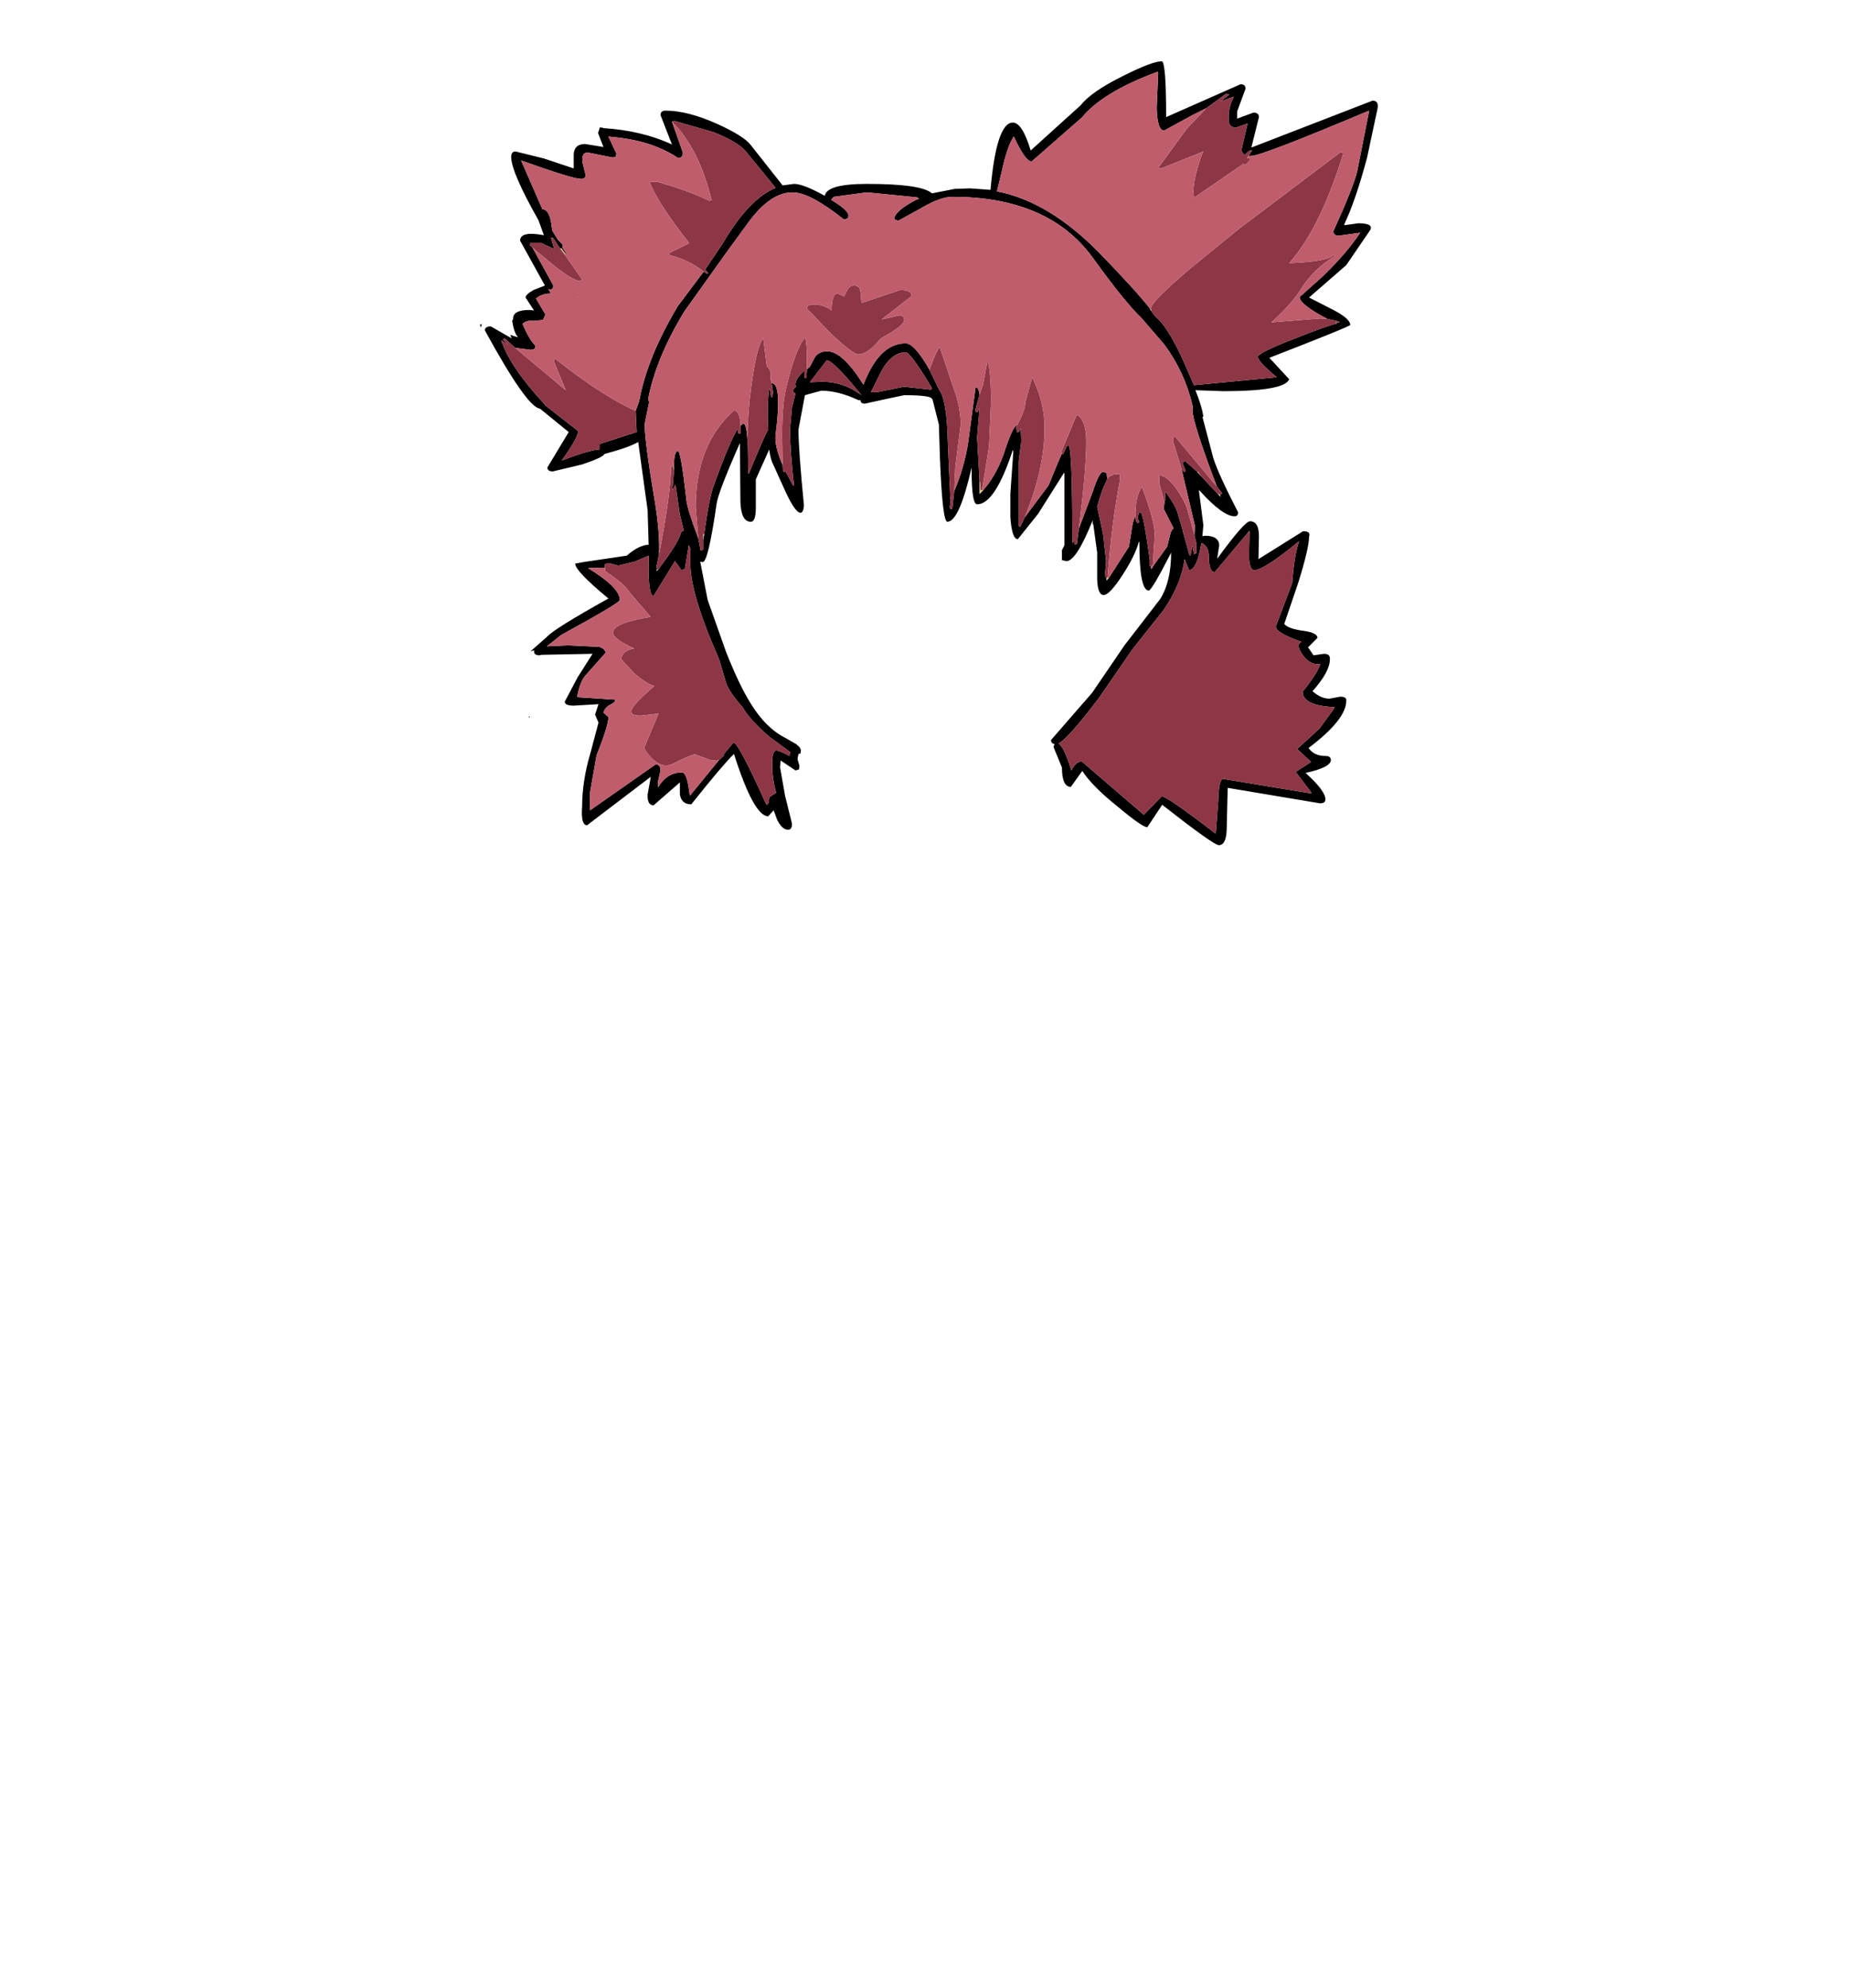 <?xml version="1.0" encoding="UTF-8"?>
<svg xmlns="http://www.w3.org/2000/svg" xmlns:xlink="http://www.w3.org/1999/xlink" width="296px" height="318px" viewBox="0 0 296 318" version="1.1">
<g id="surface1">
<path style=" stroke:none;fill-rule:evenodd;fill:rgb(0%,0%,0%);fill-opacity:1;" d="M 112.594 43.445 L 113.066 43.766 L 113.387 43.688 L 113.305 43.688 L 112.828 43.129 L 115.609 38.984 C 118.414 34.199 121.246 31.223 124.102 30.055 L 119.34 24.234 C 118.441 23.172 116.695 22.137 114.102 21.125 L 107.988 19.371 L 107.75 19.371 L 107.668 19.453 L 107.512 19.453 L 109.258 24.395 C 109.258 24.98 108.992 25.27 108.465 25.27 C 107.668 24.688 106.559 24.102 105.129 23.516 C 103.066 22.668 100.473 22.109 97.348 21.844 L 98.621 24.555 L 98.539 25.113 L 97.984 25.191 L 94.016 24.395 C 93.328 24.395 93.062 24.953 93.219 26.066 L 93.695 27.98 C 93.695 28.406 93.457 28.621 92.984 28.621 C 92.082 28.621 88.879 27.637 83.375 25.668 L 86.789 33.48 C 87.582 33.48 88.086 34.465 88.297 36.434 L 88.379 36.91 L 89.25 38.344 L 90.047 39.141 L 89.965 39.539 L 90.758 40.816 L 90.52 40.578 L 90.441 40.578 L 89.809 39.699 L 89.648 39.781 L 88.457 38.027 L 88.141 38.027 L 88.695 39.859 L 86.473 38.824 L 84.805 38.824 L 84.883 38.984 L 84.805 39.223 L 85.203 39.621 L 88.535 45.68 C 88.535 46.105 88.352 46.316 87.98 46.316 L 87.742 46.238 L 88.141 46.953 C 87.188 46.953 86.395 47.219 85.758 47.75 L 87.266 50.305 L 86.871 51.18 L 85.359 51.34 C 84.621 51.234 84.039 51.391 83.613 51.816 C 84.301 53.465 84.992 54.633 85.68 55.324 C 85.68 55.75 85.414 55.965 84.883 55.965 L 82.422 55.645 L 82.344 55.562 L 80.758 54.129 L 80.438 54.289 L 81.312 55.164 L 80.199 54.449 C 81.152 57.316 83.48 60.746 87.188 64.73 L 87.188 64.812 L 92.508 68.957 C 92.508 69.648 91.633 71.215 89.887 73.66 C 93.008 72.492 95.02 71.906 95.922 71.906 L 95.922 71.031 L 101.875 69.117 L 101.793 67.762 L 101.715 65.688 L 102.27 64.176 C 103.117 59.496 105.184 54.422 108.465 48.949 L 112.594 43.445 M 120.055 23.117 L 125.215 29.656 L 127.039 29.418 C 128.047 29.418 129.688 30.055 131.965 31.328 C 132.176 30.055 134.426 29.418 138.711 29.418 C 144.535 29.418 148 29.922 149.113 30.93 L 152.762 30.215 L 155.223 30.133 L 158.48 30.371 C 159.113 23.199 160.305 19.609 162.051 19.609 C 163.059 19.609 164.012 21.098 164.91 24.074 L 172.93 16.82 C 174.039 15.387 176.316 13.816 179.758 12.117 C 182.824 10.574 184.863 9.805 185.871 9.805 C 186.344 9.805 186.582 12.781 186.582 18.734 L 198.492 13.473 C 199.023 13.473 199.285 13.711 199.285 14.191 L 197.938 17.855 L 197.938 18.973 L 200.555 18.016 C 201.137 18.016 201.43 18.254 201.43 18.734 L 200.238 23.516 L 200.238 23.598 L 219.609 16.102 C 220.297 16.102 220.562 16.527 220.402 17.379 L 218.738 25.191 C 217.52 29.762 216.301 33.324 215.086 35.875 L 215.086 36.031 L 217.309 35.715 C 219 35.715 219.637 36.086 219.215 36.832 L 215.402 42.41 L 209.449 47.594 L 213.496 49.664 C 215.191 50.57 216.039 51.34 216.039 51.977 C 216.039 52.137 211.723 53.891 203.098 57.238 L 206.273 60.668 C 205.797 61.941 202.277 62.578 195.715 62.578 L 191.27 62.422 C 192.008 64.281 192.434 65.715 192.539 66.727 L 192.379 66.645 L 194.125 73.262 C 194.656 74.961 195.977 77.859 198.094 81.953 C 198.094 82.375 197.91 82.59 197.539 82.59 C 196.27 82.59 194.391 81.207 191.902 78.445 L 191.824 78.445 L 192.539 84.023 L 192.379 85.777 L 192.777 85.699 C 194.258 85.699 195.027 86.203 195.078 87.211 L 194.762 89.285 L 194.762 89.367 C 197.672 85.379 199.418 83.387 200 83.387 C 200.953 83.387 201.43 84.184 201.43 85.777 L 201.352 89.445 L 208.496 84.98 C 209.344 84.98 209.66 85.273 209.449 85.859 C 209.449 87.078 208.867 89.551 207.703 93.273 L 205.48 99.809 C 205.902 100.34 206.961 100.711 208.652 100.926 C 210.082 101.137 210.797 101.508 210.797 102.039 L 209.289 103.555 L 210.164 104.832 L 211.828 104.59 C 212.52 104.59 212.836 104.883 212.781 105.469 C 212.781 106.797 211.855 108.496 210.004 110.57 C 210.902 111.367 211.805 111.766 212.703 111.766 L 214.449 111.449 C 215.137 111.449 215.457 111.66 215.402 112.086 C 215.402 114.105 213.391 116.629 209.367 119.66 C 209.949 120.508 210.852 120.934 212.066 120.934 C 212.648 120.934 212.941 121.148 212.941 121.57 C 212.941 122.367 211.59 123.059 208.891 123.645 C 211.008 125.559 212.066 126.965 212.066 127.871 C 212.066 128.293 211.777 128.508 211.195 128.508 L 196.43 126.035 L 196.27 132.734 C 196.215 134.379 195.793 135.203 195 135.203 C 194.469 135.203 191.453 133.051 185.949 128.746 L 183.566 132.332 C 183.039 132.332 181.504 131.27 178.961 129.145 C 176.156 126.914 174.227 124.973 173.168 123.324 L 171.34 125.875 C 170.387 125.875 169.91 124.84 169.91 122.77 L 168.562 119.5 L 168.723 119.02 C 168.352 118.969 168.164 118.754 168.164 118.383 L 174.754 110.809 L 179.914 103.238 L 185.633 95.824 C 186.797 93.961 187.379 91.492 187.379 88.41 C 185.312 92.449 184.121 94.469 183.805 94.469 C 182.801 94.469 182.297 91.891 182.297 86.734 L 182.219 86.656 C 181.848 88.09 180.973 89.871 179.598 91.996 C 178.223 94.121 177.215 95.184 176.582 95.184 C 175.945 95.184 175.602 94.336 175.547 92.633 L 175.547 88.41 L 174.914 83.785 L 174.832 83.945 L 174.832 83.227 C 173.086 87.586 171.684 89.766 170.625 89.766 L 169.91 89.605 L 169.91 88.012 L 170.309 87.211 L 170.309 75.734 L 170.23 75.652 L 166.102 82.191 L 162.848 86.258 C 162.211 86.258 161.812 85.059 161.656 82.668 L 161.656 79 L 162.133 72.227 L 162.051 71.988 C 160.148 77.781 158.242 80.676 156.336 80.676 C 155.754 80.676 155.461 78.844 155.461 75.176 L 155.461 74.777 C 154.141 80.57 152.844 83.465 151.574 83.465 C 151.043 83.465 150.645 80.012 150.383 73.102 L 150.223 67.922 L 149.191 63.855 L 149.113 63.855 C 149.113 63.43 147.629 63.219 144.664 63.219 L 141.648 63.855 L 138.395 64.574 C 137.918 64.574 137.68 64.387 137.68 64.016 L 137.363 64.016 C 135.191 63.004 133.207 62.5 131.406 62.5 L 128.789 63.219 L 127.754 68.719 C 127.754 70.844 128.047 74.883 128.629 80.836 C 128.574 81.633 128.391 82.031 128.074 82.031 C 127.543 82.031 126.777 80.969 125.77 78.844 L 123.707 74.297 C 123.441 73.82 123.23 73.023 123.07 71.906 L 120.93 76.691 L 120.93 80.754 C 120.98 82.562 120.715 83.465 120.133 83.465 C 119.074 83.465 118.52 82.375 118.465 80.199 L 118.387 70.871 C 116.059 76.133 114.816 79.375 114.656 80.598 C 113.758 86.812 113.016 89.922 112.434 89.922 L 112.035 89.844 L 113.227 95.98 L 116.164 104.273 C 117.594 107.887 118.918 110.648 120.133 112.562 C 121.723 115.168 123.574 117 125.691 118.062 L 127.359 119.02 L 127.914 119.5 L 128.152 119.977 L 128.074 120.535 L 127.754 120.613 L 127.598 121.414 L 127.914 122.527 L 127.836 123.086 L 127.277 123.246 L 124.898 121.652 L 124.816 122.77 L 125.613 127.312 L 126.723 131.777 C 126.723 132.414 126.512 132.734 126.09 132.734 C 125.453 132.734 124.871 132.199 124.34 131.137 L 123.785 129.625 L 122.914 130.582 C 121.379 130.582 119.551 127.258 117.434 120.613 C 116.27 121.73 113.996 124.414 110.605 128.668 C 109.547 128.668 108.941 128.137 108.781 127.074 L 108.781 125.16 L 104.574 128.828 C 103.887 128.828 103.566 128.242 103.621 127.074 L 104.098 124.441 L 104.098 124.281 L 93.934 132.016 C 93.246 132.016 92.984 131.004 93.141 128.984 C 93.141 126.273 93.59 123.406 94.492 120.375 L 95.762 115.594 L 95.207 114.316 L 95.762 112.645 L 91.793 112.883 C 90.84 112.883 90.363 112.668 90.363 112.246 L 92.426 108.34 L 94.809 104.59 L 86.633 104.75 L 86.312 104.832 C 85.73 104.832 85.441 104.617 85.441 104.191 L 85.52 104.035 L 84.883 104.191 L 87.504 101.883 C 88.246 101.031 91.527 98.984 97.348 95.742 C 93.805 92.82 92.031 90.961 92.031 90.164 L 93.301 89.922 L 100.285 88.887 C 101.555 87.77 102.723 87.188 103.781 87.133 L 103.621 81.633 L 102.113 70.711 C 101.105 71.297 99.309 71.934 96.715 72.625 C 96.555 72.996 95.363 73.555 93.141 74.297 L 88.457 75.414 C 87.875 75.414 87.582 75.203 87.582 74.777 L 90.996 69.117 L 86.395 65.371 C 85.016 65.262 82.078 61.09 77.582 52.855 C 77.582 52.43 77.898 52.215 78.535 52.215 L 81.867 54.129 L 81.629 53.57 L 82.898 53.969 C 82.477 53.543 82.16 52.668 81.945 51.34 L 82.105 51.02 L 82.105 50.941 C 82.105 50.035 82.98 49.586 84.727 49.586 L 85.441 49.664 L 84.09 47.594 C 84.09 47.273 84.516 46.875 85.359 46.398 L 87.188 45.68 L 83.219 38.504 C 83.219 37.441 84.488 37.148 87.027 37.629 L 86.156 35.234 C 83.242 30.082 81.789 26.707 81.789 25.113 C 81.789 24.527 82.027 24.234 82.504 24.234 L 87.027 25.352 L 91.793 26.945 L 91.793 24.715 C 91.844 23.598 92.453 23.039 93.617 23.039 L 96.555 23.516 L 95.684 21.285 L 95.922 20.566 L 95.922 20.406 L 96.395 20.406 L 96.477 20.488 C 100.656 20.754 104.336 21.629 107.512 23.117 L 105.684 18.414 C 105.684 17.938 105.949 17.699 106.48 17.699 C 108.859 17.699 111.641 18.414 114.816 19.852 C 117.516 21.074 119.262 22.16 120.055 23.117 M 194.68 77.805 C 192.09 70.949 190.793 66.883 190.793 65.609 L 190.871 65.211 C 190.078 61.543 188.543 58.168 186.266 55.086 L 182.695 50.941 C 180.945 49.293 178.328 46.051 174.832 41.215 C 170.125 34.73 162.633 31.488 152.367 31.488 C 151.043 31.488 149.324 32.125 147.207 33.402 L 143.715 35.316 L 143.078 35.078 C 143.078 34.227 144.242 33.191 146.57 31.969 L 147.047 31.809 L 146.73 31.57 L 138.711 30.773 L 133.391 31.488 L 132.996 31.969 C 134.848 33.082 135.773 33.934 135.773 34.52 C 135.773 34.891 135.508 35.078 134.98 35.078 C 131.383 32.207 128.656 30.773 126.805 30.773 C 124.473 30.773 122.145 32.34 119.816 35.477 L 116.324 40.258 L 109.496 49.824 C 106.48 54.766 104.547 59.445 103.699 63.855 L 103.859 64.332 L 103.145 67.84 C 103.145 69.648 103.672 73.688 104.73 79.957 C 105.312 83.465 105.551 86.391 105.445 88.727 L 105.051 90.562 L 105.129 91.039 L 105.051 91.359 L 105.289 91.117 L 105.445 91.039 L 105.527 90.801 C 107.645 88.035 108.809 86.098 109.02 84.98 L 109.418 84.902 L 108.781 82.352 L 108.066 77.488 L 107.59 78.445 L 107.828 75.414 L 107.828 74.777 C 107.828 73.023 108.039 72.145 108.465 72.145 C 108.781 72.145 109.23 74.723 109.812 79.879 C 109.867 80.781 110.5 82.855 111.719 86.098 L 112.117 88.09 L 112.512 87.93 L 112.512 86.336 L 112.672 85.461 C 113.199 81.527 113.73 78.867 114.258 77.488 C 115.898 72.969 117.145 70.02 117.992 68.637 L 118.148 69.355 L 118.465 69.355 L 118.465 68.082 L 118.941 67.762 C 119.262 67.762 119.473 68.586 119.578 70.234 L 119.578 70.949 L 119.656 71.188 L 119.738 75.734 L 119.738 75.812 L 119.816 75.734 C 121.723 71.164 122.727 68.879 122.832 68.879 L 122.914 68.879 L 122.832 66.645 C 122.832 64.52 122.914 63.031 123.07 62.18 L 123.152 62.18 L 123.391 63.535 L 123.547 63.535 L 123.707 62.82 L 123.469 61.305 C 124.578 61.305 124.793 64.043 124.102 69.516 C 123.945 70.684 124.316 72.305 125.215 74.379 L 125.293 75.414 L 125.531 75.492 L 125.691 75.414 L 126.883 77.648 L 127.039 77.648 C 126.617 73.98 126.406 70.977 126.406 68.637 L 126.723 65.129 L 127.277 62.977 L 126.883 62.66 C 126.883 62.34 127.039 62.074 127.359 61.863 L 127.277 61.543 C 127.277 60.852 127.754 60.109 128.707 59.312 L 128.707 60.426 L 129.027 60.426 L 129.105 59.07 L 129.582 58.672 L 130.375 57.16 C 130.797 56.52 131.461 56.203 132.359 56.203 C 134 56.203 135.934 57.984 138.156 61.543 C 138.422 60.746 138.871 59.789 139.504 58.672 C 140.988 56.176 142.785 54.926 144.902 54.926 C 145.855 54.926 147.125 56.336 148.715 59.152 L 150.301 62.422 C 151.098 63.484 151.547 66.246 151.652 70.711 L 152.051 79.641 L 152.051 79.879 L 152.129 79.719 L 151.969 81.152 L 152.051 81.473 L 152.367 81.395 L 152.684 78.523 C 153.742 76.078 154.484 73.5 154.906 70.789 L 156.098 61.941 C 156.414 61.941 156.629 62.34 156.734 63.137 L 156.02 65.688 L 156.098 65.848 L 156.414 65.93 L 156.734 65.211 L 156.336 69.992 L 156.734 77.008 L 156.734 79 L 157.289 78.445 C 158.875 76.637 160.094 74.352 160.941 71.586 C 161.734 69.25 162.344 68.055 162.766 68 L 162.609 68.238 L 162.688 69.195 L 163.086 69.035 L 163.324 68.48 L 163.402 70.633 L 163.004 73.742 L 163.004 84.105 L 163.086 84.023 L 163.004 84.184 L 163.242 84.262 L 163.957 82.75 L 167.77 77.648 L 169.277 73.98 L 169.91 72.543 L 170.07 72.703 L 170.707 71.348 L 170.945 71.27 C 171.367 71.27 171.578 76.426 171.578 86.734 L 171.578 86.812 L 171.66 86.812 L 171.898 86.336 L 171.898 87.055 L 172.293 87.055 L 172.609 84.582 L 174.832 78.684 C 175.523 76.559 176.078 75.492 176.5 75.492 L 177.059 75.652 L 177.137 76.531 L 177.137 76.609 L 177.059 76.93 C 176.527 77.887 176.023 79.266 175.547 81.074 L 176.5 85.461 L 176.977 89.766 L 176.82 91.676 L 176.898 92.473 L 177.059 92.473 L 177.059 92.871 L 177.375 92.473 L 177.453 92.395 L 180.629 87.453 L 181.184 84.023 C 181.293 83.387 181.449 82.906 181.66 82.59 C 181.66 83.172 181.793 83.547 182.059 83.707 L 182.297 83.465 C 182.031 83.148 182.004 82.668 182.219 82.031 L 182.457 81.953 C 182.773 81.953 183.277 84.477 183.965 89.523 L 183.965 90.562 L 184.121 90.562 L 184.203 91.039 L 184.441 90.719 L 184.441 90.641 L 186.742 87.453 L 187.219 85.539 C 187.324 85.059 187.512 84.715 187.773 84.504 L 186.188 81.395 L 186.344 80.199 L 186.344 80.117 L 186.504 79.957 L 186.426 79.48 L 186.426 78.602 L 186.504 78.684 C 187.617 80.223 188.277 81.418 188.488 82.27 L 189.043 84.184 L 189.203 84.742 L 189.203 84.82 L 190.316 88.809 L 190.473 88.887 L 190.793 87.293 L 191.031 88.648 L 191.426 88.488 L 191.426 86.973 L 191.109 85.617 L 191.188 84.105 L 189.043 75.016 L 189.441 75.492 L 189.68 75.414 L 189.68 75.254 L 189.203 74.059 L 189.602 73.742 L 191.586 75.492 L 192.141 76.133 L 194.84 79 L 195.316 79.48 L 195.156 79.082 L 195.316 79.082 L 195.555 78.922 L 194.68 77.805 M 193.016 17.301 L 190.633 18.496 L 186.266 20.887 C 185.523 20.887 185.129 19.664 185.074 17.219 L 185.312 11.641 L 185.234 11.48 C 179.414 13.605 175.363 16.051 173.086 18.812 L 165.07 25.828 C 164.383 25.828 163.43 24.5 162.211 21.844 C 161.523 22.801 160.859 24.738 160.227 27.664 L 159.512 30.613 C 165.016 31.676 170.441 34.918 175.785 40.34 C 179.809 44.484 182.562 47.512 184.043 49.426 L 184.043 49.504 L 184.203 49.746 L 184.836 50.621 C 186.266 51.738 187.906 54.422 189.758 58.672 L 191.031 61.621 L 204.289 60.348 C 202.277 58.699 201.27 57.609 201.27 57.078 C 201.27 56.652 203.254 55.672 207.227 54.129 C 210.719 52.746 212.969 51.949 213.973 51.738 L 213.578 51.578 L 214.289 51.578 L 214.211 51.418 L 212.387 51.02 C 209.422 49.48 207.941 48.309 207.941 47.512 L 211.512 44.324 C 214.16 41.773 216.195 39.406 217.625 37.23 L 214.211 37.707 C 213.629 37.707 213.34 37.469 213.34 36.988 C 215.508 32.207 216.777 29.02 217.148 27.422 L 219.055 17.777 L 219.055 17.699 C 207.57 22.535 201.27 24.953 200.16 24.953 L 199.762 24.953 L 200.316 24.074 C 199.949 24.023 199.578 24.262 199.207 24.793 C 198.836 24.582 198.652 24.289 198.652 23.914 L 199.605 19.77 L 197.777 20.406 C 197.145 20.406 196.746 20.117 196.586 19.531 L 196.586 18.656 C 196.586 17.645 196.852 16.609 197.379 15.547 L 197.379 15.465 L 195.238 16.262 L 196.668 15.148 L 196.191 14.988 L 193.016 17.301 M 199.605 19.77 L 199.605 19.691 L 199.605 19.77 M 217.625 37.23 L 217.785 37.148 L 217.625 37.23 M 207.859 86.574 C 204.102 89.656 201.723 91.199 200.715 91.199 C 200.133 91.199 199.844 90.402 199.844 88.809 L 199.922 84.902 L 194.363 91.52 C 193.73 91.52 193.41 90.668 193.41 88.965 C 193.41 88.012 193.094 87.344 192.457 86.973 L 192.219 86.895 C 191.742 89.766 191.082 91.199 190.234 91.199 L 189.52 89.445 C 189.203 92.051 188.094 94.758 186.188 97.578 L 181.184 103.875 L 175.867 111.605 C 172.531 116.02 170.363 118.461 169.355 118.941 C 169.938 119.262 170.625 120.695 171.422 123.246 C 171.898 122.289 172.453 121.812 173.086 121.812 L 183.012 130.34 L 185.871 127.391 C 186.453 127.391 189.336 129.383 194.523 133.371 L 194.918 128.188 C 194.973 125.797 195.238 124.602 195.715 124.602 L 209.688 126.914 L 209.844 126.832 L 207.305 123.484 L 209.766 121.891 L 207.543 119.816 L 211.117 116.551 L 213.496 113.281 L 213.496 113.121 C 210.109 112.961 208.418 112.137 208.418 110.648 C 209.898 108.844 210.852 107.355 211.273 106.188 C 210.32 106.398 209.449 106.027 208.652 105.07 C 208.07 104.324 207.781 103.742 207.781 103.316 C 207.781 102.996 207.941 102.785 208.258 102.68 C 205.504 101.723 204.129 100.898 204.129 100.207 L 206.75 93.273 C 206.961 90.297 207.332 88.062 207.859 86.574 L 207.859 86.496 L 207.859 86.574 M 149.113 62.102 C 146.836 58.273 145.434 56.363 144.902 56.363 C 143.262 56.363 141.859 57.582 140.695 60.027 L 139.348 62.738 L 140.301 62.738 L 144.664 61.863 L 148.953 62.34 L 149.113 62.102 M 131.566 61.066 C 133.844 61.066 135.934 61.781 137.84 63.219 C 134.82 59.496 132.969 57.637 132.281 57.637 L 129.582 61.145 L 131.566 61.066 M 110.449 87.93 L 110.605 87.93 L 110.527 87.93 L 110.211 87.211 L 109.574 91.039 L 109.02 91.199 L 107.988 89.766 L 104.574 95.344 C 103.992 95.344 103.727 93.512 103.781 89.844 L 103.781 88.887 L 101.555 89.844 L 98.938 90.48 L 97.43 90.082 L 96.793 90.242 L 96.793 90.801 L 94.094 90.879 C 97.48 92.953 99.176 94.652 99.176 95.98 C 99.176 96.301 96.051 98.16 89.809 101.562 L 87.504 103.395 L 90.918 103.238 L 95.922 103.477 L 96.555 103.793 L 96.953 104.352 L 93.777 107.941 C 93.141 108.578 92.664 109.746 92.348 111.449 L 92.348 111.527 L 98.461 111.926 C 98.461 112.191 98.195 112.457 97.668 112.723 C 97.086 112.988 96.715 113.414 96.555 114 L 97.348 114.715 C 97.348 115.621 96.715 117.664 95.445 120.855 L 94.41 126.754 L 94.41 129.625 L 104.891 122.289 C 105.422 122.289 105.684 122.609 105.684 123.246 L 105.289 125 L 105.289 125.957 C 106.242 124.363 107.512 123.566 109.098 123.566 C 109.68 123.566 110.105 124.812 110.367 127.312 L 115.055 121.57 L 115.848 120.855 L 115.766 120.695 L 117.355 118.781 C 117.883 118.781 119.633 122.078 122.594 128.668 L 122.754 128.746 L 122.992 128.348 L 123.07 127.629 L 123.07 127.551 C 123.336 127.34 123.629 127.152 123.945 126.992 L 123.945 126.914 L 124.023 126.914 L 124.184 126.832 C 123.758 125.344 123.547 123.832 123.547 122.289 C 123.547 120.801 123.758 120.059 124.184 120.059 C 124.555 120.059 125.27 120.348 126.328 120.934 L 126.406 120.297 L 123.152 117.906 C 121.035 116.098 119.605 114.531 118.863 113.203 C 117.328 111.449 116.43 110.117 116.164 109.215 L 115.055 105.469 C 111.93 98.398 110.395 93.219 110.449 89.922 L 110.449 87.93 M 92.586 47.594 L 92.508 47.594 L 92.348 47.434 L 92.586 47.594 M 76.785 51.898 L 77.105 51.898 L 76.945 52.375 L 76.785 51.898 M 84.727 114.555 L 84.727 114.797 L 84.566 114.715 L 84.727 114.555 "/>
<path style=" stroke:none;fill-rule:evenodd;fill:rgb(56.078%,47.843%,23.137%);fill-opacity:1;" d="M 107.668 19.453 L 107.59 19.531 L 107.512 19.453 L 107.668 19.453 M 214.211 51.578 L 214.211 51.418 L 214.289 51.578 L 214.211 51.578 M 190.316 88.809 L 190.473 88.887 L 190.316 88.809 M 209.688 126.914 L 209.844 126.832 L 209.688 126.914 M 156.812 77.09 L 156.734 77.09 L 156.734 77.008 L 156.812 77.09 M 101.637 65.688 L 101.715 65.688 L 101.637 65.688 "/>
<path style=" stroke:none;fill-rule:evenodd;fill:rgb(37.647%,21.961%,21.176%);fill-opacity:1;" d="M 90.441 40.578 L 90.52 40.578 L 90.363 40.738 L 90.441 40.578 M 107.75 74.777 L 107.828 74.777 L 107.75 74.777 M 184.043 49.426 L 184.121 49.348 L 184.043 49.504 L 184.043 49.426 "/>
<path style=" stroke:none;fill-rule:evenodd;fill:rgb(86.667%,78.824%,51.765%);fill-opacity:1;" d="M 89.648 39.781 L 89.809 39.699 L 90.441 40.578 L 90.363 40.738 L 89.648 39.781 M 157.129 78.363 L 157.289 78.445 L 156.734 79 L 156.734 77.09 L 156.812 77.09 L 156.891 78.445 L 157.129 78.363 M 177.137 76.531 L 177.137 76.609 L 177.137 76.531 M 177.215 92.395 L 177.375 92.473 L 177.059 92.871 L 177.059 92.473 L 177.215 92.395 M 186.344 80.199 L 186.266 80.199 L 186.344 80.117 L 186.344 80.199 M 195.156 79.082 L 195.316 79.48 L 194.84 79 L 195.156 79.082 M 192.141 76.133 L 191.586 75.492 L 191.664 75.414 L 192.141 76.133 M 192.539 24.312 L 192.539 24.234 L 192.539 24.312 M 211.195 41.934 L 211.195 42.012 L 211.195 41.934 M 184.203 49.746 L 184.043 49.504 L 184.121 49.348 L 184.203 49.586 L 184.203 49.746 M 140.379 52.773 L 140.301 52.855 L 140.379 52.773 M 152.051 79.641 L 152.129 79.641 L 152.129 79.719 L 152.051 79.641 M 107.75 74.777 L 107.828 74.777 L 107.828 75.336 L 107.75 74.777 M 105.289 91.117 L 105.051 91.359 L 105.129 91.039 L 105.289 91.117 M 112.672 85.461 L 112.512 86.336 L 112.512 85.461 L 112.672 85.461 M 163.086 84.023 L 163.004 84.105 L 163.004 84.023 L 163.086 84.023 M 89.41 58.355 L 89.41 58.434 L 89.332 58.355 L 89.41 58.355 M 101.238 103.637 L 101.477 103.715 L 101.16 103.793 L 101.238 103.637 "/>
<path style=" stroke:none;fill-rule:evenodd;fill:rgb(55.294%,21.176%,27.451%);fill-opacity:1;" d="M 107.668 19.453 L 107.75 19.371 L 107.988 19.371 L 114.102 21.125 C 116.695 22.137 118.441 23.172 119.34 24.234 L 124.102 30.055 C 121.246 31.223 118.414 34.199 115.609 38.984 L 112.828 43.129 L 113.305 43.688 L 113.387 43.688 L 113.066 43.766 L 112.594 43.445 C 110.844 42.117 109.02 41.242 107.113 40.816 L 107.035 40.496 L 110.289 38.902 C 106.957 34.703 104.84 31.438 103.938 29.098 L 105.207 29.098 C 108.598 30.055 111.348 31.062 113.465 32.125 L 113.863 32.047 C 112.539 26.574 110.449 22.402 107.59 19.531 L 107.668 19.453 M 101.715 65.688 L 101.793 67.762 L 101.875 69.117 L 95.922 71.031 L 95.922 71.906 C 95.02 71.906 93.008 72.492 89.887 73.66 C 91.633 71.215 92.508 69.648 92.508 68.957 L 87.188 64.812 L 87.188 64.73 C 83.48 60.746 81.152 57.316 80.199 54.449 L 81.312 55.164 L 80.438 54.289 L 80.758 54.129 L 82.344 55.562 L 82.422 55.645 L 90.52 62.422 L 88.617 57.797 L 88.617 57.715 L 88.855 57.398 C 93.883 61.383 98.145 64.148 101.637 65.688 L 101.715 65.688 M 85.203 39.621 L 84.805 39.223 L 84.883 38.984 L 84.805 38.824 L 86.473 38.824 L 88.695 39.859 L 88.141 38.027 L 88.457 38.027 L 89.648 39.781 L 90.363 40.738 L 93.141 44.723 L 92.902 44.961 C 92.109 44.961 90.652 44.109 88.535 42.41 L 85.203 39.621 M 105.445 88.727 C 106.719 82.137 107.352 77.434 107.352 74.617 L 107.668 74.617 L 107.75 74.777 L 107.828 75.336 L 107.828 75.414 L 107.59 78.445 L 108.066 77.488 L 108.781 82.352 L 109.418 84.902 L 109.02 84.98 C 108.809 86.098 107.645 88.035 105.527 90.801 L 105.445 91.039 L 105.289 91.117 L 105.129 91.039 L 105.051 90.562 L 105.445 88.727 M 111.719 86.098 L 111.32 81.074 C 111.32 74.379 113.387 69.223 117.516 65.609 C 118.148 65.875 118.465 66.699 118.465 68.082 L 118.465 69.355 L 118.148 69.355 L 117.992 68.637 C 117.145 70.02 115.898 72.969 114.258 77.488 C 113.73 78.867 113.199 81.527 112.672 85.461 L 112.512 85.461 L 112.512 87.93 L 112.117 88.09 L 111.719 86.098 M 119.578 70.234 C 119.633 67.309 119.816 64.68 120.133 62.34 C 120.715 57.824 121.379 55.059 122.117 54.051 L 122.676 58.594 C 123.203 59.02 123.414 59.629 123.309 60.426 L 123.309 60.824 L 123.391 60.824 L 123.469 61.305 L 123.707 62.82 L 123.547 63.535 L 123.391 63.535 L 123.152 62.18 L 123.07 62.18 C 122.914 63.031 122.832 64.52 122.832 66.645 L 122.914 68.879 L 122.832 68.879 C 122.727 68.879 121.723 71.164 119.816 75.734 L 119.738 75.734 L 119.656 71.188 L 119.578 70.949 L 119.578 70.234 M 125.215 74.379 L 125.137 69.594 C 125.137 66.246 125.375 63.641 125.852 61.781 C 126.805 57.848 127.781 55.246 128.789 53.969 C 129 54.5 129.105 55.59 129.105 57.238 L 129.105 59.07 L 129.027 60.426 L 128.707 60.426 L 128.707 59.312 C 127.754 60.109 127.277 60.852 127.277 61.543 L 127.359 61.863 C 127.039 62.074 126.883 62.34 126.883 62.66 L 127.277 62.977 L 126.723 65.129 L 126.406 68.637 C 126.406 70.977 126.617 73.98 127.039 77.648 L 126.883 77.648 L 125.691 75.414 L 125.531 75.492 L 125.293 75.414 L 125.215 74.379 M 148.715 59.152 C 149.508 56.973 150.062 55.777 150.383 55.562 L 152.523 61.941 C 153.32 64.066 153.715 66.062 153.715 67.922 L 152.844 74.695 L 152.684 78.523 L 152.367 81.395 L 152.051 81.473 L 151.969 81.152 L 152.129 79.719 L 152.129 79.641 L 152.051 79.641 L 151.652 70.711 C 151.547 66.246 151.098 63.484 150.301 62.422 L 148.715 59.152 M 156.734 63.137 L 157.289 61.543 L 158.004 57.715 C 158.375 58.781 158.559 61.012 158.559 64.414 L 158.242 71.43 L 157.129 78.363 L 156.891 78.445 L 156.812 77.09 L 156.734 77.008 L 156.336 69.992 L 156.734 65.211 L 156.414 65.93 L 156.098 65.848 L 156.02 65.688 L 156.734 63.137 M 162.766 68 C 163.668 66.246 164.09 65.051 164.035 64.414 L 165.148 60.348 C 166.473 63.004 167.133 65.715 167.133 68.48 C 167.133 72.836 166.074 77.594 163.957 82.75 L 163.242 84.262 L 163.004 84.184 L 163.086 84.023 L 163.004 84.023 L 163.004 73.742 L 163.402 70.633 L 163.324 68.48 L 163.086 69.035 L 162.688 69.195 L 162.609 68.238 L 162.766 68 M 169.91 72.543 L 169.832 72.227 L 172.293 66.328 C 173.301 66.91 173.801 68.348 173.801 70.633 C 173.801 73.715 173.406 78.363 172.609 84.582 L 172.293 87.055 L 171.898 87.055 L 171.898 86.336 L 171.66 86.812 L 171.578 86.734 C 171.578 76.426 171.367 71.27 170.945 71.27 L 170.707 71.348 L 170.07 72.703 L 169.91 72.543 M 177.137 76.609 C 177.188 76.398 177.613 76.133 178.406 75.812 L 179.199 75.895 L 179.199 76.77 C 178.301 81.395 177.641 86.602 177.215 92.395 L 177.059 92.473 L 176.898 92.473 L 176.82 91.676 L 176.977 89.766 L 176.5 85.461 L 175.547 81.074 C 176.023 79.266 176.527 77.887 177.059 76.93 L 177.137 76.609 M 181.66 82.59 L 181.66 82.508 C 181.66 80.438 182.004 78.895 182.695 77.887 C 184.07 81.445 184.758 84.023 184.758 85.617 L 184.441 90.402 L 184.359 90.562 L 183.965 90.562 L 183.965 89.523 C 183.277 84.477 182.773 81.953 182.457 81.953 L 182.219 82.031 C 182.004 82.668 182.031 83.148 182.297 83.465 L 182.059 83.707 C 181.793 83.547 181.66 83.172 181.66 82.59 M 186.266 80.199 L 185.473 77.246 L 185.473 76.211 L 185.551 76.133 L 185.789 76.133 C 186.371 76.133 187.164 76.797 188.172 78.125 C 189.07 79.398 189.68 80.543 189.996 81.555 L 191.109 85.617 L 191.426 86.973 L 191.426 88.488 L 191.031 88.648 L 190.793 87.293 L 190.473 88.887 L 190.316 88.809 L 189.203 84.82 L 189.203 84.742 L 189.043 84.184 L 188.488 82.27 C 188.277 81.418 187.617 80.223 186.504 78.684 L 186.426 78.602 L 186.426 79.48 L 186.504 79.957 L 186.344 80.117 L 186.266 80.199 M 189.043 75.016 L 187.773 70.871 L 187.773 69.914 L 188.012 69.836 L 194.68 77.805 L 195.555 78.922 L 195.316 79.082 L 195.156 79.082 L 194.84 79 L 192.141 76.133 L 191.664 75.414 L 191.586 75.492 L 189.602 73.742 L 189.203 74.059 L 189.68 75.254 L 189.68 75.414 L 189.441 75.492 L 189.043 75.016 M 184.121 49.348 C 184.121 48.656 186.32 46.449 190.711 42.73 L 198.254 36.59 L 214.527 24.312 L 214.926 24.555 C 212.438 32.578 209.555 38.426 206.273 42.09 C 210.453 41.934 212.836 41.48 213.418 40.738 L 213.578 40.977 C 211.246 42.359 209.395 44.191 208.02 46.477 C 206.906 48.125 205.371 49.824 203.414 51.578 L 211.195 50.941 L 212.387 51.02 L 214.211 51.418 L 214.211 51.578 L 213.578 51.578 L 213.973 51.738 C 212.969 51.949 210.719 52.746 207.227 54.129 C 203.254 55.672 201.27 56.652 201.27 57.078 C 201.27 57.609 202.277 58.699 204.289 60.348 L 191.031 61.621 L 189.758 58.672 C 187.906 54.422 186.266 51.738 184.836 50.621 L 184.203 49.746 L 184.203 49.586 L 184.121 49.348 M 199.762 24.953 L 199.523 25.27 L 199.605 25.352 L 199.922 25.27 L 200.082 25.512 L 199.367 26.309 L 198.891 26.227 L 198.652 26.465 L 198.57 26.465 L 191.031 31.648 L 190.949 30.691 C 190.949 29.152 191.453 27.023 192.457 24.312 L 192.539 24.312 L 192.539 24.234 L 185.789 26.945 L 185.312 26.867 L 189.84 20.648 L 193.016 17.301 L 196.191 14.988 L 196.668 15.148 L 195.238 16.262 L 197.379 15.465 L 197.379 15.547 C 196.852 16.609 196.586 17.645 196.586 18.656 L 196.586 19.531 C 196.746 20.117 197.145 20.406 197.777 20.406 L 199.605 19.77 L 198.652 23.914 C 198.652 24.289 198.836 24.582 199.207 24.793 C 199.578 24.262 199.949 24.023 200.316 24.074 L 199.762 24.953 M 211.195 41.934 L 211.195 42.012 L 211.195 41.934 M 209.688 126.914 L 195.715 124.602 C 195.238 124.602 194.973 125.797 194.918 128.188 L 194.523 133.371 C 189.336 129.383 186.453 127.391 185.871 127.391 L 183.012 130.34 L 173.086 121.812 C 172.453 121.812 171.898 122.289 171.422 123.246 C 170.625 120.695 169.938 119.262 169.355 118.941 C 170.363 118.461 172.531 116.02 175.867 111.605 L 181.184 103.875 L 186.188 97.578 C 188.094 94.758 189.203 92.051 189.52 89.445 L 190.234 91.199 C 191.082 91.199 191.742 89.766 192.219 86.895 L 192.457 86.973 C 193.094 87.344 193.41 88.012 193.41 88.965 C 193.41 90.668 193.73 91.52 194.363 91.52 L 199.922 84.902 L 199.844 88.809 C 199.844 90.402 200.133 91.199 200.715 91.199 C 201.723 91.199 204.102 89.656 207.859 86.574 C 207.332 88.062 206.961 90.297 206.75 93.273 L 204.129 100.207 C 204.129 100.898 205.504 101.723 208.258 102.68 C 207.941 102.785 207.781 102.996 207.781 103.316 C 207.781 103.742 208.07 104.324 208.652 105.07 C 209.449 106.027 210.32 106.398 211.273 106.188 C 210.852 107.355 209.898 108.844 208.418 110.648 C 208.418 112.137 210.109 112.961 213.496 113.121 L 213.496 113.281 L 211.117 116.551 L 207.543 119.816 L 209.766 121.891 L 207.305 123.484 L 209.844 126.832 L 209.688 126.914 M 140.379 52.773 L 140.301 52.855 L 140.379 52.773 M 143.871 50.461 C 144.402 50.461 144.664 50.703 144.664 51.18 C 144.664 51.816 143.422 52.801 140.934 54.129 C 139.559 55.828 138.367 56.68 137.363 56.68 C 136.727 56.68 135.164 55.484 132.676 53.094 L 129.105 49.348 C 129.105 48.922 129.477 48.707 130.215 48.707 C 131.273 48.707 132.227 49.027 133.074 49.664 C 133.074 47.859 133.391 46.953 134.027 46.953 L 135.059 47.434 L 135.535 46.477 C 135.801 45.945 136.145 45.68 136.566 45.68 C 137.254 45.68 137.625 46.023 137.68 46.715 L 137.84 48.469 L 144.031 46.398 C 145.246 46.398 145.855 46.715 145.855 47.352 L 141.172 51.02 L 141.094 51.102 L 143.871 50.461 M 149.113 62.102 L 148.953 62.34 L 144.664 61.863 L 140.301 62.738 L 139.348 62.738 L 140.695 60.027 C 141.859 57.582 143.262 56.363 144.902 56.363 C 145.434 56.363 146.836 58.273 149.113 62.102 M 131.566 61.066 L 129.582 61.145 L 132.281 57.637 C 132.969 57.637 134.82 59.496 137.84 63.219 C 135.934 61.781 133.844 61.066 131.566 61.066 M 110.527 87.93 L 110.449 87.93 L 110.449 89.922 C 110.395 93.219 111.93 98.398 115.055 105.469 L 116.164 109.215 C 116.43 110.117 117.328 111.449 118.863 113.203 C 119.605 114.531 121.035 116.098 123.152 117.906 L 126.406 120.297 L 126.328 120.934 C 125.27 120.348 124.555 120.059 124.184 120.059 C 123.758 120.059 123.547 120.801 123.547 122.289 C 123.547 123.832 123.758 125.344 124.184 126.832 L 124.023 126.914 L 123.945 126.914 L 123.945 126.992 C 123.629 127.152 123.336 127.34 123.07 127.551 L 123.07 127.629 L 122.992 128.348 L 122.754 128.746 L 122.594 128.668 C 119.633 122.078 117.883 118.781 117.355 118.781 L 115.766 120.695 L 115.848 120.855 L 115.055 121.57 L 113.863 121.652 L 111.242 120.695 C 110.926 120.641 109.707 121.148 107.59 122.211 C 106.215 122.848 104.812 122.184 103.383 120.215 L 103.066 119.66 L 105.367 114.156 L 102.508 114.477 C 101.504 114.477 101 114.266 101 113.84 C 101 113.203 102.191 111.871 104.574 109.852 L 104.652 109.695 C 103.965 109.586 102.906 108.922 101.477 107.699 L 99.414 105.469 C 99.414 104.672 99.996 104.113 101.16 103.793 L 101.477 103.715 L 101.238 103.637 C 99.121 102.625 98.062 101.828 98.062 101.242 C 98.062 100.18 100.074 99.332 104.098 98.691 L 100.762 94.785 C 100.18 93.828 98.855 92.688 96.793 91.359 L 96.793 90.242 L 97.43 90.082 L 98.938 90.48 L 101.555 89.844 L 103.781 88.887 L 103.781 89.844 C 103.727 93.512 103.992 95.344 104.574 95.344 L 107.988 89.766 L 109.02 91.199 L 109.574 91.039 L 110.211 87.211 L 110.527 87.93 M 89.41 58.355 L 89.332 58.355 L 89.41 58.434 L 89.41 58.355 "/>
<path style=" stroke:none;fill-rule:evenodd;fill:rgb(74.902%,36.471%,42.353%);fill-opacity:1;" d="M 107.59 19.531 C 110.449 22.402 112.539 26.574 113.863 32.047 L 113.465 32.125 C 111.348 31.062 108.598 30.055 105.207 29.098 L 103.938 29.098 C 104.84 31.438 106.957 34.703 110.289 38.902 L 107.035 40.496 L 107.113 40.816 C 109.02 41.242 110.844 42.117 112.594 43.445 L 108.465 48.949 C 105.184 54.422 103.117 59.496 102.27 64.176 L 101.715 65.688 L 101.637 65.688 C 98.145 64.148 93.883 61.383 88.855 57.398 L 88.617 57.715 L 88.617 57.797 L 90.52 62.422 L 82.422 55.645 L 84.883 55.965 C 85.414 55.965 85.68 55.75 85.68 55.324 C 84.992 54.633 84.301 53.465 83.613 51.816 C 84.039 51.391 84.621 51.234 85.359 51.34 L 86.871 51.18 L 87.266 50.305 L 85.758 47.75 C 86.395 47.219 87.188 46.953 88.141 46.953 L 87.742 46.238 L 87.98 46.316 C 88.352 46.316 88.535 46.105 88.535 45.68 L 85.203 39.621 L 88.535 42.41 C 90.652 44.109 92.109 44.961 92.902 44.961 L 93.141 44.723 L 90.363 40.738 L 90.52 40.578 L 90.758 40.816 L 89.965 39.539 L 90.047 39.141 L 89.25 38.344 L 88.379 36.91 L 88.297 36.434 C 88.086 34.465 87.582 33.48 86.789 33.48 L 83.375 25.668 C 88.879 27.637 92.082 28.621 92.984 28.621 C 93.457 28.621 93.695 28.406 93.695 27.98 L 93.219 26.066 C 93.062 24.953 93.328 24.395 94.016 24.395 L 97.984 25.191 L 98.539 25.113 L 98.621 24.555 L 97.348 21.844 C 100.473 22.109 103.066 22.668 105.129 23.516 C 106.559 24.102 107.668 24.688 108.465 25.27 C 108.992 25.27 109.258 24.98 109.258 24.395 L 107.512 19.453 L 107.59 19.531 M 105.445 88.727 C 105.551 86.391 105.312 83.465 104.73 79.957 C 103.672 73.688 103.145 69.648 103.145 67.84 L 103.859 64.332 L 103.699 63.855 C 104.547 59.445 106.48 54.766 109.496 49.824 L 116.324 40.258 L 119.816 35.477 C 122.145 32.34 124.473 30.773 126.805 30.773 C 128.656 30.773 131.383 32.207 134.98 35.078 C 135.508 35.078 135.773 34.891 135.773 34.52 C 135.773 33.934 134.848 33.082 132.996 31.969 L 133.391 31.488 L 138.711 30.773 L 146.73 31.57 L 147.047 31.809 L 146.57 31.969 C 144.242 33.191 143.078 34.227 143.078 35.078 L 143.715 35.316 L 147.207 33.402 C 149.324 32.125 151.043 31.488 152.367 31.488 C 162.633 31.488 170.125 34.73 174.832 41.215 C 178.328 46.051 180.945 49.293 182.695 50.941 L 186.266 55.086 C 188.543 58.168 190.078 61.543 190.871 65.211 L 190.793 65.609 C 190.793 66.883 192.09 70.949 194.68 77.805 L 188.012 69.836 L 187.773 69.914 L 187.773 70.871 L 189.043 75.016 L 191.188 84.105 L 191.109 85.617 L 189.996 81.555 C 189.68 80.543 189.07 79.398 188.172 78.125 C 187.164 76.797 186.371 76.133 185.789 76.133 L 185.551 76.133 L 185.473 76.211 L 185.473 77.246 L 186.266 80.199 L 186.344 80.199 L 186.188 81.395 L 187.773 84.504 C 187.512 84.715 187.324 85.059 187.219 85.539 L 186.742 87.453 L 184.441 90.641 L 184.441 90.719 L 184.203 91.039 L 184.121 90.562 L 184.359 90.562 L 184.441 90.402 L 184.758 85.617 C 184.758 84.023 184.07 81.445 182.695 77.887 C 182.004 78.895 181.66 80.438 181.66 82.508 L 181.66 82.59 C 181.449 82.906 181.293 83.387 181.184 84.023 L 180.629 87.453 L 177.453 92.395 L 177.375 92.473 L 177.215 92.395 C 177.641 86.602 178.301 81.395 179.199 76.77 L 179.199 75.895 L 178.406 75.812 C 177.613 76.133 177.188 76.398 177.137 76.609 L 177.137 76.531 L 177.059 75.652 L 176.5 75.492 C 176.078 75.492 175.523 76.559 174.832 78.684 L 172.609 84.582 C 173.406 78.363 173.801 73.715 173.801 70.633 C 173.801 68.348 173.301 66.91 172.293 66.328 L 169.832 72.227 L 169.91 72.543 L 169.277 73.98 L 167.77 77.648 L 163.957 82.75 C 166.074 77.594 167.133 72.836 167.133 68.48 C 167.133 65.715 166.473 63.004 165.148 60.348 L 164.035 64.414 C 164.09 65.051 163.668 66.246 162.766 68 C 162.344 68.055 161.734 69.25 160.941 71.586 C 160.094 74.352 158.875 76.637 157.289 78.445 L 157.129 78.363 L 158.242 71.43 L 158.559 64.414 C 158.559 61.012 158.375 58.781 158.004 57.715 L 157.289 61.543 L 156.734 63.137 C 156.629 62.34 156.414 61.941 156.098 61.941 L 154.906 70.789 C 154.484 73.5 153.742 76.078 152.684 78.523 L 152.844 74.695 L 153.715 67.922 C 153.715 66.062 153.32 64.066 152.523 61.941 L 150.383 55.562 C 150.062 55.777 149.508 56.973 148.715 59.152 C 147.125 56.336 145.855 54.926 144.902 54.926 C 142.785 54.926 140.988 56.176 139.504 58.672 C 138.871 59.789 138.422 60.746 138.156 61.543 C 135.934 57.984 134 56.203 132.359 56.203 C 131.461 56.203 130.797 56.52 130.375 57.16 L 129.582 58.672 L 129.105 59.07 L 129.105 57.238 C 129.105 55.59 129 54.5 128.789 53.969 C 127.781 55.246 126.805 57.848 125.852 61.781 C 125.375 63.641 125.137 66.246 125.137 69.594 L 125.215 74.379 C 124.316 72.305 123.945 70.684 124.102 69.516 C 124.793 64.043 124.578 61.305 123.469 61.305 L 123.391 60.824 L 123.309 60.824 L 123.309 60.426 C 123.414 59.629 123.203 59.02 122.676 58.594 L 122.117 54.051 C 121.379 55.059 120.715 57.824 120.133 62.34 C 119.816 64.68 119.633 67.309 119.578 70.234 C 119.473 68.586 119.262 67.762 118.941 67.762 L 118.465 68.082 C 118.465 66.699 118.148 65.875 117.516 65.609 C 113.387 69.223 111.32 74.379 111.32 81.074 L 111.719 86.098 C 110.5 82.855 109.867 80.781 109.812 79.879 C 109.23 74.723 108.781 72.145 108.465 72.145 C 108.039 72.145 107.828 73.023 107.828 74.777 L 107.75 74.777 L 107.668 74.617 L 107.352 74.617 C 107.352 77.434 106.719 82.137 105.445 88.727 M 184.043 49.426 C 182.562 47.512 179.809 44.484 175.785 40.34 C 170.441 34.918 165.016 31.676 159.512 30.613 L 160.227 27.664 C 160.859 24.738 161.523 22.801 162.211 21.844 C 163.43 24.5 164.383 25.828 165.07 25.828 L 173.086 18.812 C 175.363 16.051 179.414 13.605 185.234 11.48 L 185.312 11.641 L 185.074 17.219 C 185.129 19.664 185.523 20.887 186.266 20.887 L 190.633 18.496 L 193.016 17.301 L 189.84 20.648 L 185.312 26.867 L 185.789 26.945 L 192.539 24.234 L 192.539 24.312 L 192.457 24.312 C 191.453 27.023 190.949 29.152 190.949 30.691 L 191.031 31.648 L 198.57 26.465 L 198.652 26.465 L 198.891 26.227 L 199.367 26.309 L 200.082 25.512 L 199.922 25.27 L 199.605 25.352 L 199.523 25.27 L 199.762 24.953 L 200.16 24.953 C 201.27 24.953 207.57 22.535 219.055 17.699 L 219.055 17.777 L 217.148 27.422 C 216.777 29.02 215.508 32.207 213.34 36.988 C 213.34 37.469 213.629 37.707 214.211 37.707 L 217.625 37.23 C 216.195 39.406 214.16 41.773 211.512 44.324 L 207.941 47.512 C 207.941 48.309 209.422 49.48 212.387 51.02 L 211.195 50.941 L 203.414 51.578 C 205.371 49.824 206.906 48.125 208.02 46.477 C 209.395 44.191 211.246 42.359 213.578 40.977 L 213.418 40.738 C 212.836 41.48 210.453 41.934 206.273 42.09 C 209.555 38.426 212.438 32.578 214.926 24.555 L 214.527 24.312 L 198.254 36.59 L 190.711 42.73 C 186.32 46.449 184.121 48.656 184.121 49.348 L 184.043 49.426 M 143.871 50.461 L 141.094 51.102 L 141.172 51.02 L 145.855 47.352 C 145.855 46.715 145.246 46.398 144.031 46.398 L 137.84 48.469 L 137.68 46.715 C 137.625 46.023 137.254 45.68 136.566 45.68 C 136.145 45.68 135.801 45.945 135.535 46.477 L 135.059 47.434 L 134.027 46.953 C 133.391 46.953 133.074 47.859 133.074 49.664 C 132.227 49.027 131.273 48.707 130.215 48.707 C 129.477 48.707 129.105 48.922 129.105 49.348 L 132.676 53.094 C 135.164 55.484 136.727 56.68 137.363 56.68 C 138.367 56.68 139.559 55.828 140.934 54.129 C 143.422 52.801 144.664 51.816 144.664 51.18 C 144.664 50.703 144.402 50.461 143.871 50.461 M 115.055 121.57 L 110.367 127.312 C 110.105 124.812 109.68 123.566 109.098 123.566 C 107.512 123.566 106.242 124.363 105.289 125.957 L 105.289 125 L 105.684 123.246 C 105.684 122.609 105.422 122.289 104.891 122.289 L 94.41 129.625 L 94.41 126.754 L 95.445 120.855 C 96.715 117.664 97.348 115.621 97.348 114.715 L 96.555 114 C 96.715 113.414 97.086 112.988 97.668 112.723 C 98.195 112.457 98.461 112.191 98.461 111.926 L 92.348 111.527 L 92.348 111.449 C 92.664 109.746 93.141 108.578 93.777 107.941 L 96.953 104.352 L 96.555 103.793 L 95.922 103.477 L 90.918 103.238 L 87.504 103.395 L 89.809 101.562 C 96.051 98.16 99.176 96.301 99.176 95.98 C 99.176 94.652 97.48 92.953 94.094 90.879 L 96.793 90.801 L 96.793 91.359 C 98.855 92.688 100.18 93.828 100.762 94.785 L 104.098 98.691 C 100.074 99.332 98.062 100.18 98.062 101.242 C 98.062 101.828 99.121 102.625 101.238 103.637 L 101.16 103.793 C 99.996 104.113 99.414 104.672 99.414 105.469 L 101.477 107.699 C 102.906 108.922 103.965 109.586 104.652 109.695 L 104.574 109.852 C 102.191 111.871 101 113.203 101 113.84 C 101 114.266 101.504 114.477 102.508 114.477 L 105.367 114.156 L 103.066 119.66 L 103.383 120.215 C 104.812 122.184 106.215 122.848 107.59 122.211 C 109.707 121.148 110.926 120.641 111.242 120.695 L 113.863 121.652 L 115.055 121.57 M 92.586 47.594 L 92.348 47.434 L 92.508 47.594 L 92.586 47.594 "/>
</g>
</svg>
